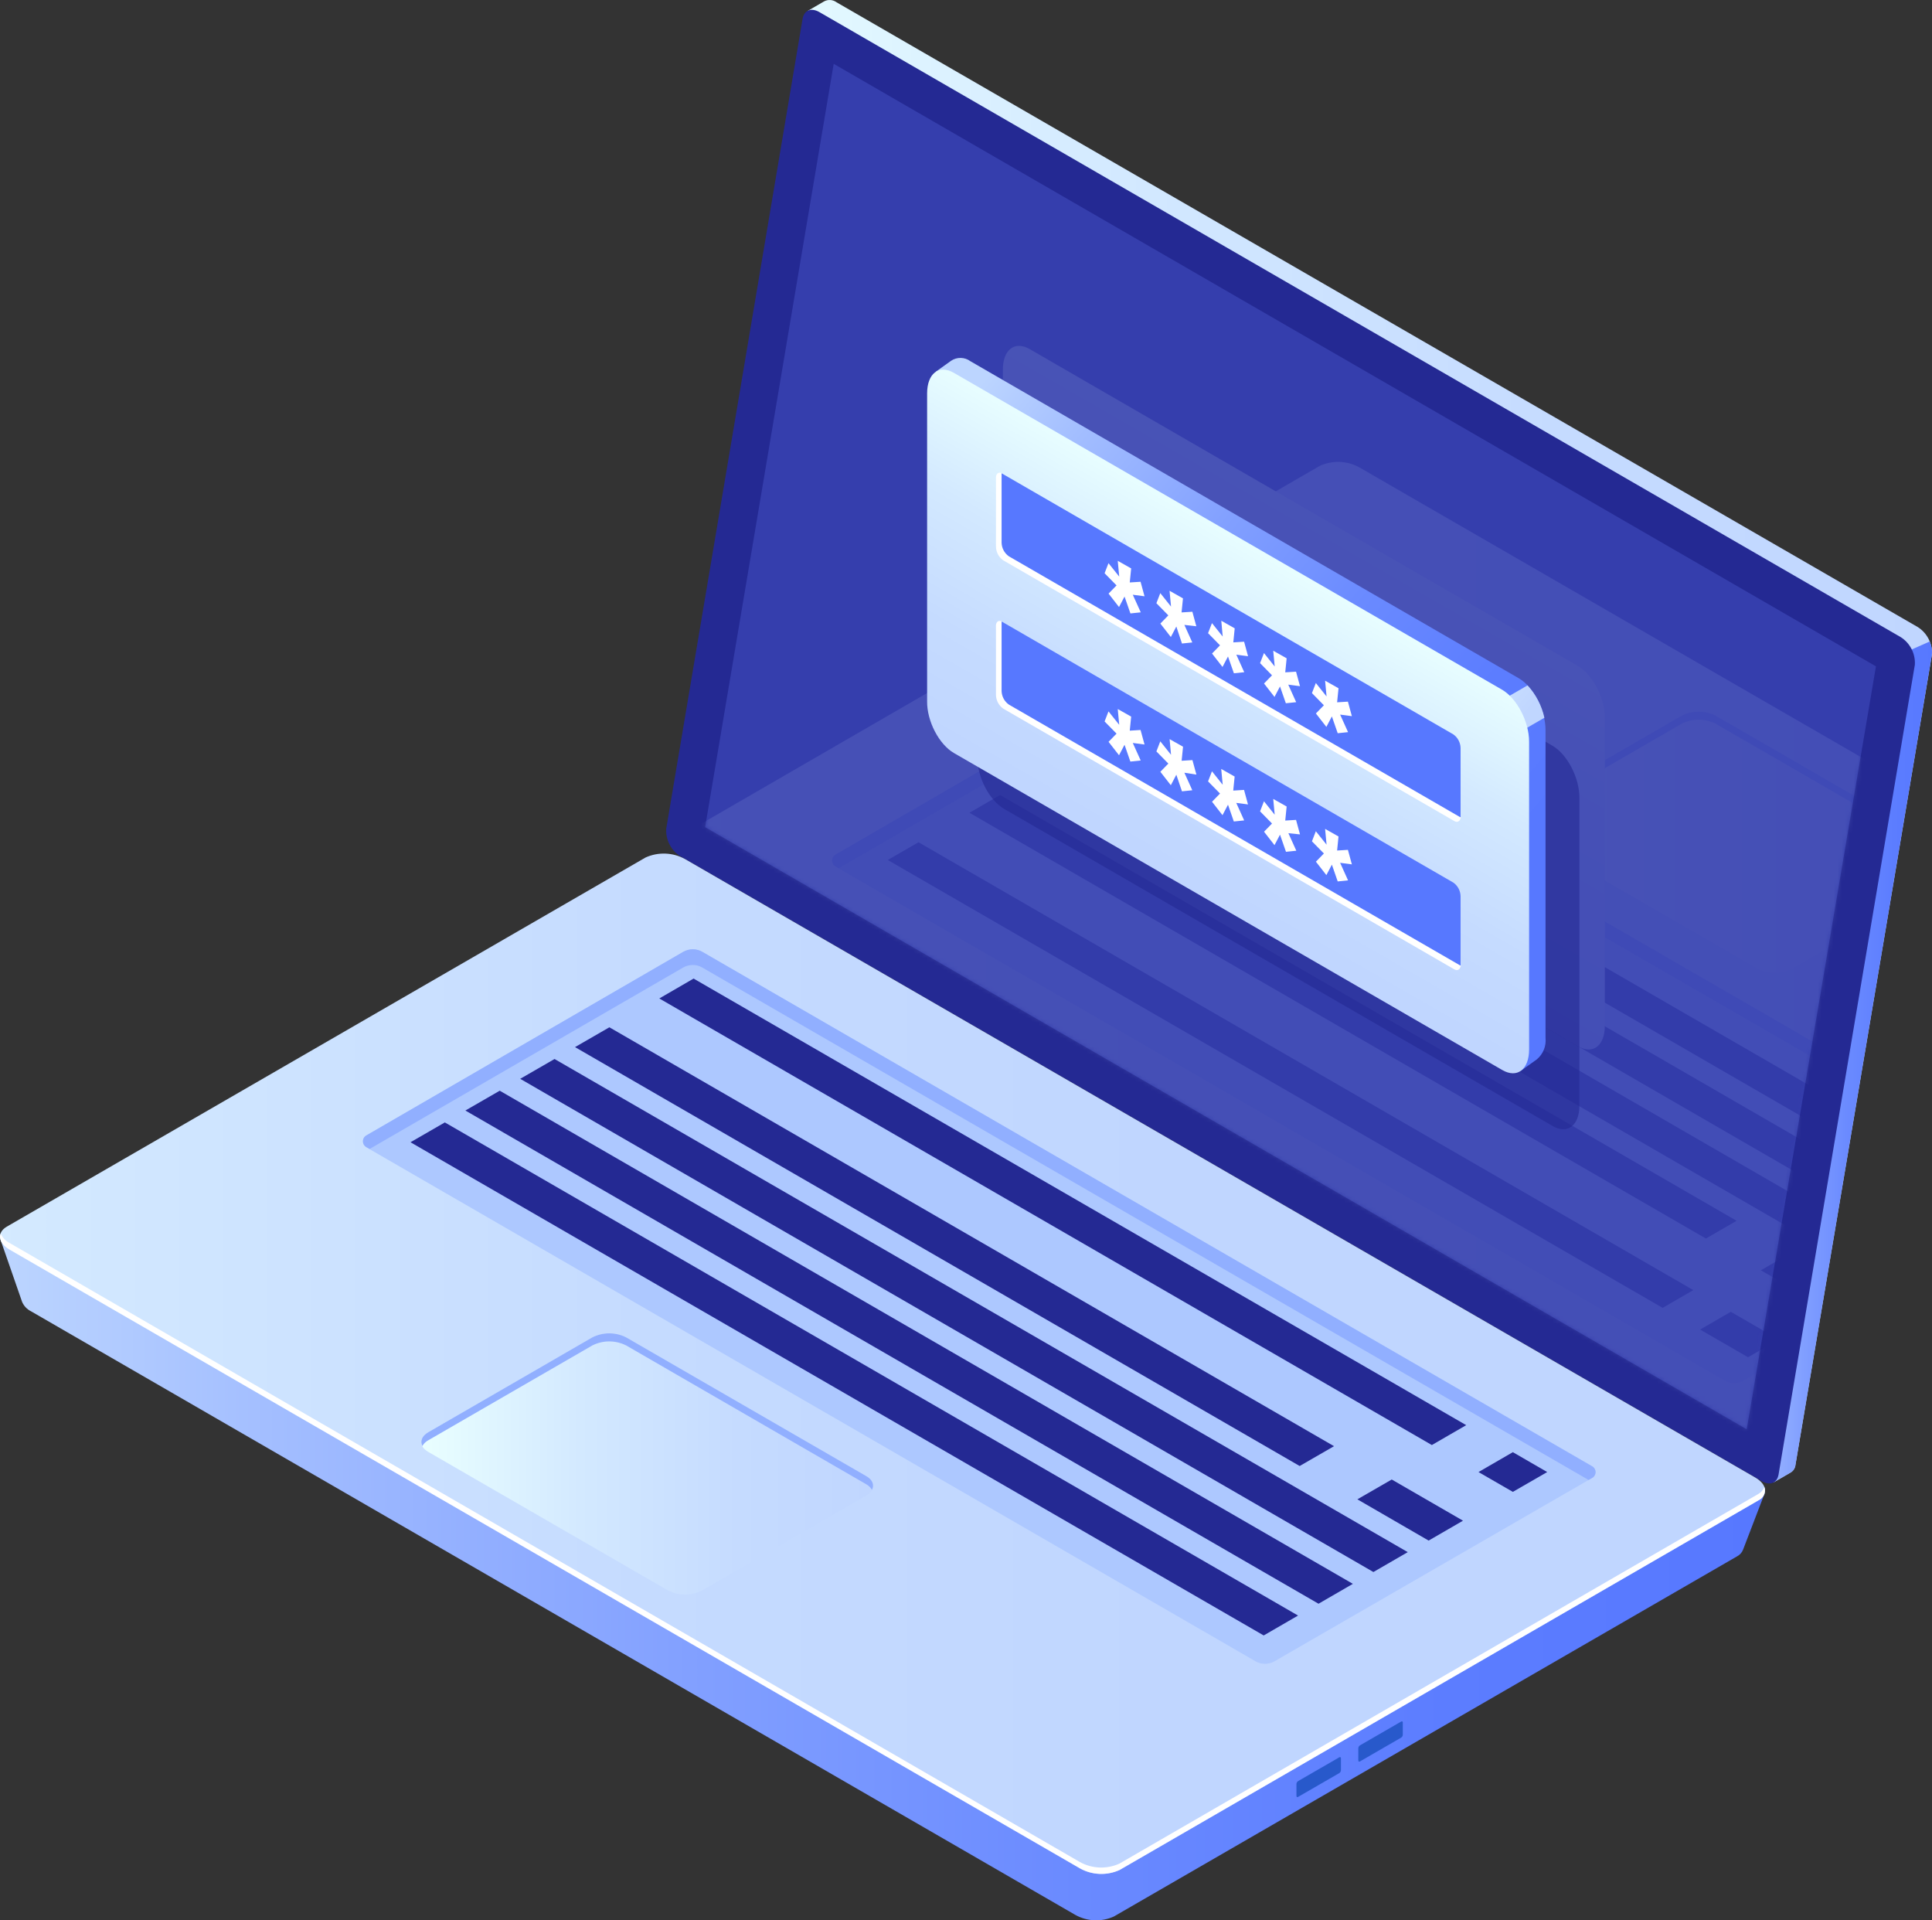 <svg width="481" height="478" viewBox="0 0 481 478" fill="none" xmlns="http://www.w3.org/2000/svg">
<rect x="0" y="0" width="481" height="478" fill="#333333" stroke="none"/>
<path d="M170.091 203.883L203.821 3.836L201.114 2.699L205.141 0.358C205.63 0.09 206.186 -0.032 206.743 0.007C207.299 0.045 207.833 0.243 208.281 0.575L477.486 156.104C478.621 156.832 479.543 157.849 480.157 159.051C480.77 160.252 481.054 161.596 480.977 162.944L447.013 364.596C446.975 365.033 446.825 365.452 446.576 365.813C446.327 366.174 445.988 366.463 445.593 366.653L441.617 368.961L440.932 365.232H441.166L173.582 210.74C172.444 210.011 171.521 208.991 170.907 207.786C170.293 206.581 170.011 205.234 170.091 203.883Z" fill="url(#paint0_linear_4005_291)"/>
<path d="M475.965 161.656L480.392 159.699C480.895 160.738 481.092 161.898 480.96 163.044L447.013 364.596C446.975 365.033 446.825 365.452 446.576 365.813C446.327 366.173 445.988 366.463 445.593 366.653L441.617 368.961L440.932 365.232H441.166L427.634 357.405L475.965 161.656Z" fill="url(#paint1_linear_4005_291)"/>
<path d="M169.372 213.148L438.577 368.677C440.648 369.881 442.436 369.178 442.803 367.004L476.734 165.452C476.81 164.104 476.527 162.761 475.913 161.559C475.3 160.357 474.378 159.34 473.242 158.612L204.038 3.033C201.966 1.829 200.179 2.531 199.811 4.705L165.864 206.308C165.789 207.657 166.075 209.002 166.692 210.204C167.308 211.406 168.234 212.422 169.372 213.148Z" fill="#242993"/>
<g opacity="0.51">
<path d="M207.563 15.894L467.044 165.87L434.868 355.766L175.554 205.89L207.563 15.894Z" fill="#4553C7"/>
</g>
<path d="M0.138 308.623L14.823 316.299L162.139 231.159C163.662 230.468 165.327 230.144 166.998 230.214C168.669 230.284 170.301 230.745 171.762 231.561L425.83 378.393C428.269 377.039 439.345 371.704 439.345 371.704L433.966 385.735C433.683 386.456 433.149 387.05 432.462 387.407L277.328 477.045C275.805 477.737 274.141 478.06 272.469 477.991C270.798 477.921 269.166 477.46 267.706 476.644L7.69 326.383C6.709 325.891 5.934 325.068 5.501 324.058L0.138 308.623Z" fill="url(#paint2_linear_4005_291)"/>
<path d="M2.41 311.081L268.875 465.088C270.372 465.922 272.044 466.392 273.755 466.462C275.467 466.532 277.172 466.199 278.731 465.49L437.741 373.51C440.264 372.055 439.947 369.496 437.04 367.807L170.575 213.85C169.078 213.017 167.406 212.547 165.695 212.477C163.983 212.407 162.279 212.74 160.719 213.449L1.675 305.345C-0.814 306.8 -0.497 309.409 2.41 311.081Z" fill="url(#paint3_linear_4005_291)"/>
<path d="M437.708 371.905L278.698 463.884C277.138 464.593 275.434 464.926 273.722 464.857C272.01 464.787 270.339 464.316 268.841 463.483L2.41 309.409C1.409 308.905 0.617 308.064 0.172 307.034C-0.329 308.372 0.422 309.911 2.41 311.048L268.875 465.055C270.372 465.888 272.044 466.359 273.755 466.429C275.467 466.498 277.172 466.165 278.732 465.456L437.741 373.477C438.374 373.219 438.883 372.729 439.166 372.107C439.449 371.485 439.483 370.779 439.262 370.132C438.976 370.892 438.424 371.522 437.708 371.905Z" fill="white"/>
<path d="M349.249 431.724V428.798C349.249 428.513 349.081 428.396 348.864 428.513L338.557 434.467C338.441 434.548 338.345 434.656 338.279 434.781C338.212 434.905 338.175 435.044 338.172 435.186V438.179C338.172 438.464 338.339 438.581 338.557 438.464L348.864 432.51C348.99 432.422 349.091 432.304 349.158 432.167C349.225 432.029 349.256 431.877 349.249 431.724Z" fill="#2859CB"/>
<path d="M333.845 440.622V437.695C333.845 437.411 333.678 437.294 333.461 437.411L323.153 443.364C323.037 443.446 322.942 443.553 322.876 443.678C322.809 443.803 322.772 443.942 322.769 444.083V447.01C322.769 447.294 322.936 447.411 323.153 447.294L333.461 441.341C333.577 441.259 333.672 441.152 333.739 441.027C333.806 440.902 333.842 440.763 333.845 440.622Z" fill="#2859CB"/>
<path d="M396.293 364.93L174.852 236.962C174.126 236.54 173.302 236.318 172.463 236.318C171.624 236.318 170.8 236.54 170.074 236.962L91.237 282.65C90.972 282.794 90.751 283.006 90.596 283.265C90.442 283.524 90.36 283.82 90.36 284.122C90.36 284.424 90.442 284.72 90.596 284.979C90.751 285.238 90.972 285.451 91.237 285.594L312.562 413.512C313.285 413.931 314.106 414.151 314.942 414.151C315.778 414.151 316.599 413.931 317.323 413.512L396.293 367.941C396.576 367.804 396.814 367.59 396.981 367.324C397.147 367.057 397.236 366.75 397.236 366.435C397.236 366.121 397.147 365.813 396.981 365.547C396.814 365.281 396.576 365.067 396.293 364.93Z" fill="#ADC8FF"/>
<path d="M396.293 367.941L395.508 368.393L174.852 240.842C174.126 240.421 173.302 240.199 172.463 240.199C171.624 240.199 170.8 240.421 170.074 240.842L92.023 285.996L91.237 285.544C90.972 285.401 90.751 285.189 90.596 284.93C90.442 284.67 90.36 284.374 90.36 284.073C90.36 283.771 90.442 283.475 90.596 283.216C90.751 282.957 90.972 282.744 91.237 282.601L170.091 236.929C170.817 236.508 171.641 236.286 172.48 236.286C173.319 236.286 174.143 236.508 174.869 236.929L396.293 364.931C396.576 365.068 396.814 365.282 396.981 365.548C397.147 365.814 397.236 366.122 397.236 366.436C397.236 366.75 397.147 367.058 396.981 367.324C396.814 367.59 396.576 367.804 396.293 367.941Z" fill="#91AFFF"/>
<path d="M164.143 248.535L356.482 359.696L365.036 354.746L172.68 243.584L164.143 248.535Z" fill="#242993"/>
<path d="M143.16 260.643L323.571 364.915L332.125 359.981L151.714 255.71L143.16 260.643Z" fill="#242993"/>
<path d="M129.511 268.536L341.931 391.304L350.485 386.354L138.065 263.603L129.511 268.536Z" fill="#242993"/>
<path d="M115.862 276.43L328.265 399.197L336.819 394.247L124.416 271.496L115.862 276.43Z" fill="#242993"/>
<path d="M102.197 284.324L314.616 407.091L323.17 402.141L110.75 279.39L102.197 284.324Z" fill="#242993"/>
<path d="M368.093 366.42L376.647 371.353L385.2 366.42L376.647 361.47L368.093 366.42Z" fill="#242993"/>
<path d="M337.938 373.209L355.68 383.478L364.234 378.527L346.492 368.276L337.938 373.209Z" fill="#242993"/>
<path d="M166.332 395.903L106.624 361.403C104.285 360.048 104.285 357.874 106.624 356.519L147.454 332.922C148.764 332.257 150.212 331.91 151.681 331.91C153.149 331.91 154.597 332.257 155.907 332.922L215.615 367.423C217.954 368.778 217.954 370.952 215.615 372.306L174.785 395.903C173.476 396.569 172.027 396.916 170.559 396.916C169.09 396.916 167.642 396.569 166.332 395.903Z" fill="url(#paint4_linear_4005_291)"/>
<path d="M215.615 369.43L155.907 334.912C154.597 334.247 153.149 333.9 151.681 333.9C150.212 333.9 148.764 334.247 147.454 334.912L106.624 358.509C106.007 358.838 105.496 359.337 105.154 359.947C104.536 358.76 105.003 357.439 106.624 356.502L147.454 332.905C148.764 332.24 150.212 331.893 151.681 331.893C153.149 331.893 154.597 332.24 155.907 332.905L215.615 367.406C217.286 368.343 217.704 369.664 217.085 370.851C216.74 370.247 216.23 369.754 215.615 369.43Z" fill="#91AFFF"/>
<g opacity="0.11">
<mask id="mask0_4005_291" style="mask-type:luminance" maskUnits="userSpaceOnUse" x="175" y="15" width="293" height="341">
<path d="M207.563 15.894L467.044 165.87L434.868 355.766L175.554 205.89L207.563 15.894Z" fill="white"/>
</mask>
<g mask="url(#mask0_4005_291)">
<path d="M170.308 213.533L436.772 367.54C438.27 368.373 439.941 368.844 441.653 368.914C443.365 368.983 445.069 368.65 446.629 367.941L605.639 275.962C608.162 274.507 607.844 271.948 604.937 270.259L338.456 116.352C336.959 115.519 335.287 115.048 333.576 114.979C331.864 114.909 330.16 115.242 328.6 115.951L169.59 207.931C167.067 209.302 167.384 211.844 170.308 213.533Z" fill="url(#paint5_linear_4005_291)"/>
<path d="M437.558 241.144L377.85 206.643C375.511 205.288 375.511 203.114 377.85 201.76L418.68 178.163C419.989 177.497 421.437 177.15 422.906 177.15C424.375 177.15 425.823 177.497 427.133 178.163L486.841 212.663C489.18 214.018 489.18 216.192 486.841 217.547L446.061 241.144C444.745 241.817 443.288 242.169 441.809 242.169C440.331 242.169 438.874 241.817 437.558 241.144Z" fill="url(#paint6_linear_4005_291)"/>
<path d="M486.841 214.653L427.133 180.152C425.823 179.486 424.375 179.14 422.906 179.14C421.437 179.14 419.989 179.486 418.68 180.152L377.85 203.749C377.232 204.078 376.722 204.577 376.379 205.187C375.761 204 376.229 202.679 377.85 201.742L418.68 178.145C419.989 177.48 421.437 177.133 422.906 177.133C424.375 177.133 425.823 177.48 427.133 178.145L486.841 212.646C488.512 213.582 488.929 214.903 488.311 216.091C487.969 215.481 487.458 214.981 486.841 214.653Z" fill="#91AFFF"/>
<path d="M513.087 295.06L291.662 167.092C290.936 166.67 290.112 166.448 289.273 166.448C288.434 166.448 287.61 166.67 286.884 167.092L208.031 212.764C207.765 212.907 207.544 213.119 207.389 213.378C207.235 213.638 207.154 213.934 207.154 214.235C207.154 214.537 207.235 214.833 207.389 215.092C207.544 215.351 207.765 215.564 208.031 215.707L429.355 343.625C430.079 344.044 430.9 344.264 431.735 344.264C432.571 344.264 433.392 344.044 434.116 343.625L513.07 298.02C513.34 297.88 513.567 297.668 513.726 297.408C513.884 297.148 513.969 296.85 513.971 296.545C513.973 296.241 513.891 295.941 513.735 295.679C513.579 295.418 513.355 295.204 513.087 295.06Z" fill="#ADC8FF"/>
<path d="M513.087 298.02L512.301 298.471L291.662 170.954C290.936 170.533 290.112 170.311 289.273 170.311C288.434 170.311 287.61 170.533 286.884 170.954L208.833 216.108L208.047 215.656C207.782 215.513 207.561 215.3 207.406 215.041C207.252 214.782 207.17 214.486 207.17 214.185C207.17 213.883 207.252 213.587 207.406 213.328C207.561 213.069 207.782 212.856 208.047 212.713L286.901 167.041C287.627 166.619 288.451 166.397 289.29 166.397C290.129 166.397 290.953 166.619 291.679 167.041L513.103 295.009C513.385 295.148 513.622 295.363 513.787 295.63C513.952 295.897 514.039 296.206 514.037 296.52C514.036 296.834 513.945 297.141 513.777 297.407C513.609 297.672 513.37 297.884 513.087 298.02Z" fill="#91AFFF"/>
<path d="M228.68 209.652L421.57 321.131L413.935 325.546L221.028 214.067L228.68 209.652Z" fill="#242993"/>
<path d="M248.994 197.896L432.345 303.874L424.711 308.289L241.36 202.311L248.994 197.896Z" fill="#242993"/>
<path d="M446.044 311.784L463.168 321.684L455.517 326.099L438.393 316.199L446.044 311.784Z" fill="#242993"/>
<path d="M430.909 326.534L442.837 333.424L435.202 337.839L423.274 330.949L430.909 326.534Z" fill="#242993"/>
<path d="M261.741 190.538L475.898 314.326L468.264 318.741L254.09 194.953L261.741 190.538Z" fill="#242993"/>
<path d="M274.471 183.179L488.645 306.95L480.994 311.382L266.837 187.594L274.471 183.179Z" fill="#242993"/>
<path d="M287.202 175.821L501.375 299.592L493.724 304.007L279.567 180.236L287.202 175.821Z" fill="#242993"/>
<path d="M256.362 181.524L392.868 260.425C396.594 262.583 399.551 260.292 399.551 255.308V178.714C399.551 173.697 396.527 167.944 392.868 165.787L256.362 86.902C252.636 84.745 249.679 87.036 249.679 92.019V168.613C249.612 173.58 252.636 179.366 256.362 181.524Z" fill="url(#paint7_linear_4005_291)"/>
</g>
</g>
<path opacity="0.6" d="M250.03 201.375L386.537 280.277C390.262 282.434 393.219 280.143 393.219 275.159V198.565C393.219 193.548 390.195 187.795 386.537 185.638L250.03 106.753C246.305 104.596 243.348 106.887 243.348 111.871V188.464C243.281 193.448 246.305 199.218 250.03 201.375Z" fill="#242993"/>
<path d="M232.89 92.589L236.799 89.796C237.512 89.318 238.356 89.072 239.215 89.093C240.073 89.114 240.904 89.4 241.594 89.913L378.1 168.815C381.826 170.972 384.783 176.758 384.783 181.742V258.336C384.888 259.336 384.746 260.347 384.37 261.28C383.995 262.213 383.396 263.039 382.628 263.687L378.568 266.597L378.351 263.62L378.017 263.453L241.577 184.535C237.851 182.377 234.894 176.591 234.894 171.607V95.014C234.894 94.34 234.961 93.667 235.095 93.007L232.89 92.589Z" fill="url(#paint8_linear_4005_291)"/>
<path d="M384.499 178.663L348.463 199.484L339.392 194.233L380.305 170.603C382.391 172.87 383.838 175.652 384.499 178.663Z" fill="url(#paint9_linear_4005_291)"/>
<path d="M237.5 187.444L374.007 266.345C377.733 268.503 380.69 266.212 380.69 261.228V184.634C380.69 179.617 377.666 173.864 374.007 171.707L237.5 92.822C233.775 90.665 230.818 92.956 230.818 97.939V174.533C230.751 179.5 233.775 185.286 237.5 187.444Z" fill="url(#paint10_linear_4005_291)"/>
<path d="M250.13 139.212L361.544 203.548C362.413 204.049 363.215 204.317 363.633 203.548C363.633 203.431 363.633 203.247 363.633 203.079V186.155C363.611 185.498 363.439 184.854 363.129 184.274C362.819 183.694 362.38 183.193 361.845 182.811L249.562 117.923C249.479 117.923 249.395 117.789 249.295 117.806C248.46 117.94 248.426 118.726 248.426 119.913L248.159 136.135C248.213 136.77 248.42 137.382 248.764 137.918C249.107 138.455 249.576 138.899 250.13 139.212Z" fill="#5778FF"/>
<path d="M249.897 176.004L361.494 240.39C362.346 240.892 363.466 241.41 363.633 240.39C363.646 240.234 363.646 240.078 363.633 239.922V223.048C363.611 222.39 363.439 221.746 363.129 221.166C362.819 220.586 362.38 220.086 361.845 219.703L249.562 154.816L249.312 154.699C248.443 154.364 248.226 155.485 248.226 156.672V172.693C248.227 173.337 248.379 173.972 248.669 174.547C248.959 175.122 249.379 175.621 249.897 176.004Z" fill="#5778FF"/>
<path d="M249.362 117.74C249.35 117.89 249.35 118.041 249.362 118.191V135.116C249.383 135.773 249.555 136.417 249.865 136.997C250.175 137.577 250.615 138.078 251.149 138.46L363.432 203.348L363.699 203.465C363.532 204.451 362.814 204.853 362.029 204.351L249.746 139.464C249.212 139.081 248.772 138.58 248.462 138C248.152 137.42 247.98 136.776 247.959 136.119V119.211C247.842 118.007 248.493 117.422 249.362 117.74Z" fill="white"/>
<path d="M249.362 154.633C249.349 154.789 249.349 154.945 249.362 155.101V172.025C249.383 172.683 249.555 173.326 249.865 173.907C250.175 174.487 250.615 174.987 251.149 175.37L363.432 240.257L363.699 240.374C363.532 241.361 362.814 241.762 362.029 241.261L249.746 176.373C249.212 175.991 248.772 175.49 248.462 174.91C248.152 174.33 247.98 173.686 247.959 173.029V156.088C247.842 154.9 248.493 154.298 249.362 154.633Z" fill="white"/>
<path d="M331.59 178.329L330.22 180.938L327.614 177.593L329.602 175.553L326.628 172.526L327.597 170.017L330.27 173.362L329.903 169.432L333.244 171.322L332.893 174.817L335.583 174.65L336.568 178.262L333.645 177.878L335.616 182.242L333.043 182.51L331.59 178.329Z" fill="white"/>
<path d="M318.676 170.871L317.306 173.48L314.7 170.135L316.688 168.095L313.714 165.068L314.683 162.559L317.356 165.904L316.989 161.974L320.33 163.864L319.979 167.359L322.669 167.192L323.655 170.804L320.731 170.42L322.702 174.784L320.13 175.052L318.676 170.871Z" fill="white"/>
<path d="M305.729 163.412L304.359 166.02L301.753 162.676L303.741 160.635L300.767 157.609L301.736 155.1L304.409 158.445L304.058 154.515L307.399 156.404L307.049 159.9L309.738 159.732L310.724 163.345L307.8 162.96L309.772 167.325L307.199 167.592L305.729 163.412Z" fill="white"/>
<path d="M292.865 155.953L291.495 158.562L288.889 155.217L290.877 153.177L287.903 150.15L288.872 147.641L291.545 150.986L291.178 147.056L294.519 148.946L294.168 152.441L296.858 152.274L297.843 155.886L294.87 155.552L296.841 159.917L294.268 160.184L292.865 155.953Z" fill="white"/>
<path d="M279.968 148.494L278.598 151.103L275.992 147.758L277.98 145.718L275.006 142.691L275.975 140.182L278.648 143.527L278.28 139.597L281.622 141.487L281.271 144.982L283.961 144.815L284.946 148.427L282.023 148.043L284.011 152.424L281.438 152.692L279.968 148.494Z" fill="white"/>
<path d="M331.59 215.222L330.22 217.831L327.614 214.486L329.602 212.446L326.628 209.419L327.597 206.911L330.27 210.255L329.903 206.325L333.244 208.215L332.893 211.71L335.583 211.543L336.568 215.155L333.645 214.771L335.616 219.135L333.043 219.403L331.59 215.222Z" fill="white"/>
<path d="M318.676 207.764L317.306 210.372L314.7 207.028L316.688 204.988L313.714 201.961L314.683 199.452L317.356 202.797L316.989 198.867L320.33 200.756L319.979 204.252L322.669 204.084L323.655 207.697L320.764 207.396L322.736 211.761L320.163 212.028L318.676 207.764Z" fill="white"/>
<path d="M305.729 200.304L304.359 202.913L301.753 199.568L303.741 197.528L300.767 194.501L301.736 191.992L304.409 195.337L304.041 191.407L307.383 193.296L307.032 196.792L309.722 196.624L310.707 200.237L307.784 199.852L309.755 204.217L307.182 204.485L305.729 200.304Z" fill="white"/>
<path d="M292.865 192.845L291.495 195.454L288.889 192.11L290.877 190.069L287.903 187.042L288.872 184.534L291.545 187.879L291.194 183.982L294.536 185.872L294.185 189.367L296.874 189.2L297.86 192.812L294.87 192.344L296.841 196.709L294.268 196.976L292.865 192.845Z" fill="white"/>
<path d="M279.968 185.387L278.598 187.996L275.992 184.651L277.98 182.611L275.006 179.584L275.975 177.075L278.648 180.42L278.28 176.49L281.622 178.38L281.271 181.875L283.961 181.707L284.946 185.32L282.023 184.935L283.994 189.3L281.421 189.568L279.968 185.387Z" fill="white"/>
<defs>
<linearGradient id="paint0_linear_4005_291" x1="481.011" y1="184.517" x2="170.041" y2="184.517" gradientUnits="userSpaceOnUse">
<stop stop-color="#C0D6FF"/>
<stop offset="0.3" stop-color="#C5DBFF"/>
<stop offset="0.65" stop-color="#D3E9FF"/>
<stop offset="1" stop-color="#E9FFFF"/>
</linearGradient>
<linearGradient id="paint1_linear_4005_291" x1="481.011" y1="264.355" x2="427.617" y2="264.355" gradientUnits="userSpaceOnUse">
<stop stop-color="#5778FF"/>
<stop offset="0.18" stop-color="#5C7DFF"/>
<stop offset="0.39" stop-color="#6A8AFF"/>
<stop offset="0.61" stop-color="#82A0FF"/>
<stop offset="0.85" stop-color="#A3BEFF"/>
<stop offset="1" stop-color="#BCD5FF"/>
</linearGradient>
<linearGradient id="paint2_linear_4005_291" x1="439.362" y1="354.094" x2="0.155" y2="354.094" gradientUnits="userSpaceOnUse">
<stop stop-color="#5778FF"/>
<stop offset="0.18" stop-color="#5C7DFF"/>
<stop offset="0.39" stop-color="#6A8AFF"/>
<stop offset="0.61" stop-color="#82A0FF"/>
<stop offset="0.85" stop-color="#A3BEFF"/>
<stop offset="1" stop-color="#BCD5FF"/>
</linearGradient>
<linearGradient id="paint3_linear_4005_291" x1="291.779" y1="339.444" x2="-147.662" y2="339.444" gradientUnits="userSpaceOnUse">
<stop stop-color="#C0D6FF"/>
<stop offset="0.3" stop-color="#C5DBFF"/>
<stop offset="0.65" stop-color="#D3E9FF"/>
<stop offset="1" stop-color="#E9FFFF"/>
</linearGradient>
<linearGradient id="paint4_linear_4005_291" x1="217.353" y1="364.413" x2="104.87" y2="364.413" gradientUnits="userSpaceOnUse">
<stop stop-color="#C0D6FF"/>
<stop offset="0.3" stop-color="#C5DBFF"/>
<stop offset="0.65" stop-color="#D3E9FF"/>
<stop offset="1" stop-color="#E9FFFF"/>
</linearGradient>
<linearGradient id="paint5_linear_4005_291" x1="459.677" y1="241.946" x2="20.236" y2="241.946" gradientUnits="userSpaceOnUse">
<stop stop-color="#C0D6FF"/>
<stop offset="0.3" stop-color="#C5DBFF"/>
<stop offset="0.65" stop-color="#D3E9FF"/>
<stop offset="1" stop-color="#E9FFFF"/>
</linearGradient>
<linearGradient id="paint6_linear_4005_291" x1="488.595" y1="209.653" x2="376.112" y2="209.653" gradientUnits="userSpaceOnUse">
<stop stop-color="#C0D6FF"/>
<stop offset="0.3" stop-color="#C5DBFF"/>
<stop offset="0.65" stop-color="#D3E9FF"/>
<stop offset="1" stop-color="#E9FFFF"/>
</linearGradient>
<linearGradient id="paint7_linear_4005_291" x1="324.438" y1="218.249" x2="365.172" y2="147.446" gradientUnits="userSpaceOnUse">
<stop stop-color="#C0D6FF"/>
<stop offset="0.3" stop-color="#C5DBFF"/>
<stop offset="0.65" stop-color="#D3E9FF"/>
<stop offset="1" stop-color="#E9FFFF"/>
</linearGradient>
<linearGradient id="paint8_linear_4005_291" x1="366.573" y1="224.32" x2="231.204" y2="110.855" gradientUnits="userSpaceOnUse">
<stop stop-color="#5778FF"/>
<stop offset="0.18" stop-color="#5C7DFF"/>
<stop offset="0.39" stop-color="#6A8AFF"/>
<stop offset="0.61" stop-color="#82A0FF"/>
<stop offset="0.85" stop-color="#A3BEFF"/>
<stop offset="1" stop-color="#BCD5FF"/>
</linearGradient>
<linearGradient id="paint9_linear_4005_291" x1="369.296" y1="190.353" x2="354.515" y2="177.959" gradientUnits="userSpaceOnUse">
<stop stop-color="#C0D6FF"/>
<stop offset="0.3" stop-color="#C5DBFF"/>
<stop offset="0.65" stop-color="#D3E9FF"/>
<stop offset="1" stop-color="#E9FFFF"/>
</linearGradient>
<linearGradient id="paint10_linear_4005_291" x1="305.5" y1="224.104" x2="346.233" y2="153.301" gradientUnits="userSpaceOnUse">
<stop stop-color="#C0D6FF"/>
<stop offset="0.3" stop-color="#C5DBFF"/>
<stop offset="0.65" stop-color="#D3E9FF"/>
<stop offset="1" stop-color="#E9FFFF"/>
</linearGradient>
</defs>
</svg>
